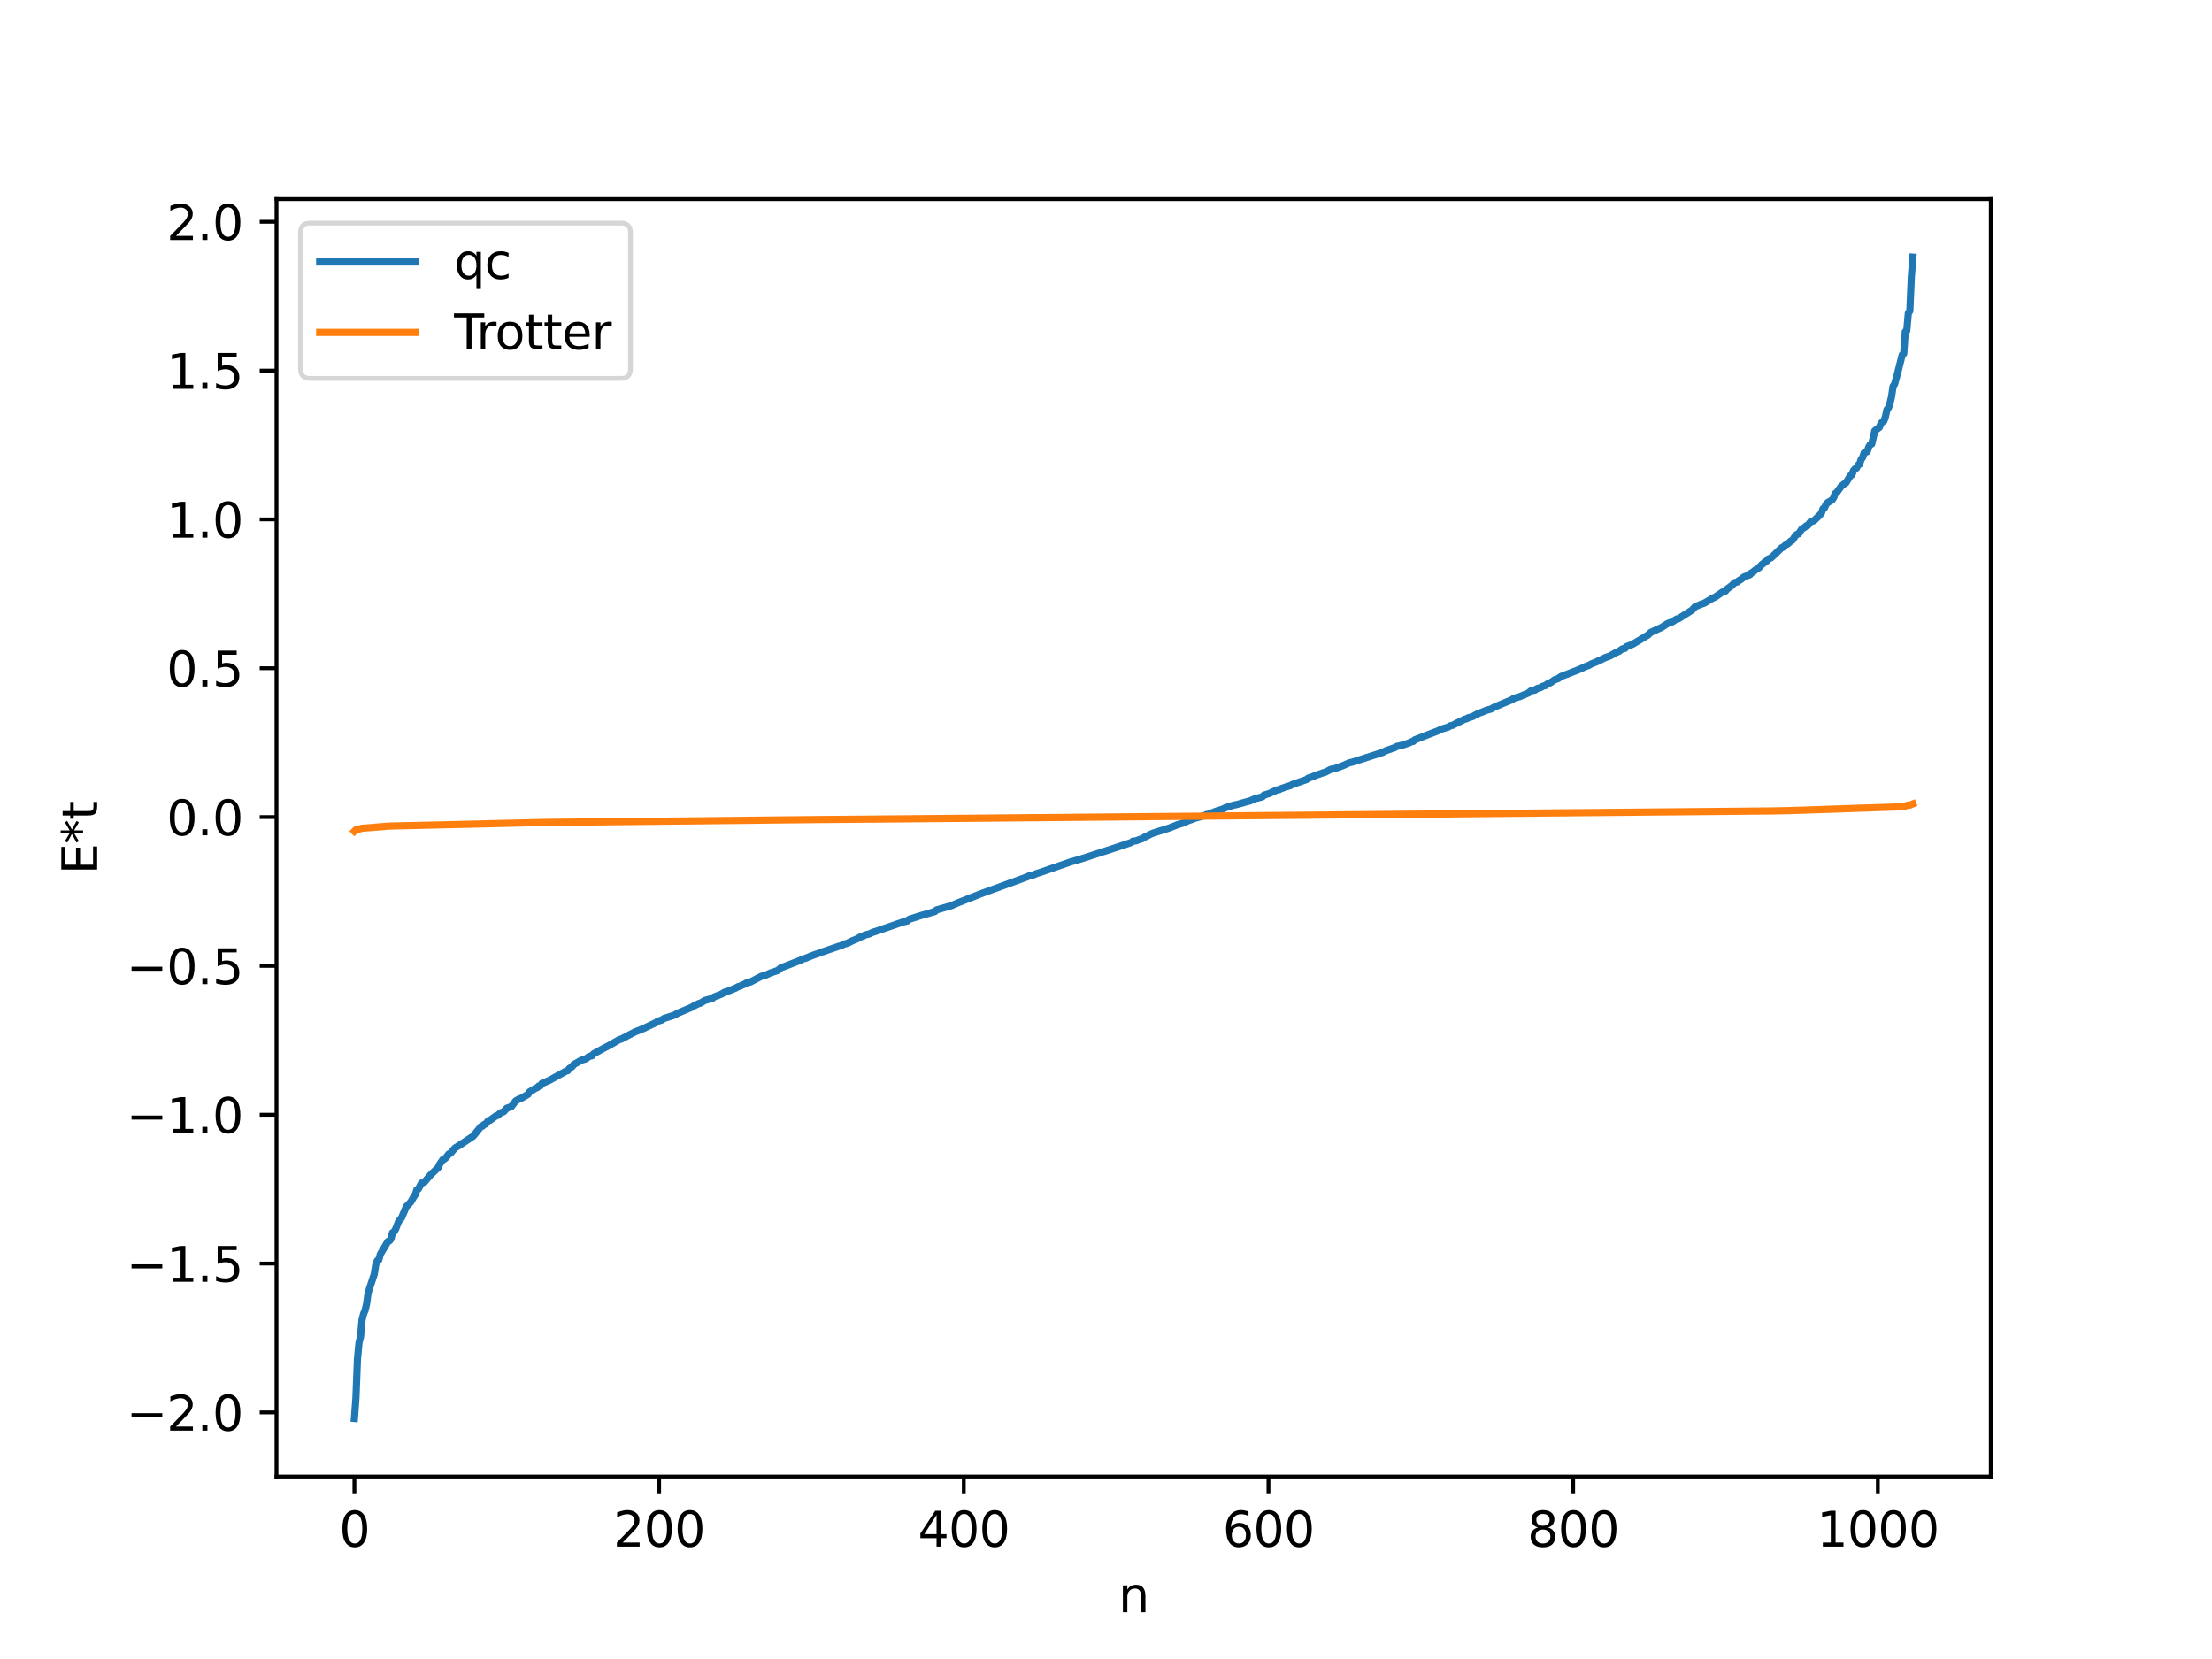 <?xml version="1.0" encoding="utf-8" standalone="no"?>
<!DOCTYPE svg PUBLIC "-//W3C//DTD SVG 1.1//EN"
  "http://www.w3.org/Graphics/SVG/1.1/DTD/svg11.dtd">
<svg xmlns:xlink="http://www.w3.org/1999/xlink" width="460.8pt" height="345.6pt" viewBox="0 0 460.8 345.6" xmlns="http://www.w3.org/2000/svg" version="1.1">
 <defs>
  <style type="text/css">*{stroke-linejoin: round; stroke-linecap: butt}</style>
 </defs>
 <g id="figure_1">
  <g id="patch_1">
   <path d="M 0 345.6 
L 460.8 345.6 
L 460.8 0 
L 0 0 
z
" style="fill: #ffffff"/>
  </g>
  <g id="axes_1">
   <g id="patch_2">
    <path d="M 57.6 307.584 
L 414.72 307.584 
L 414.72 41.472 
L 57.6 41.472 
z
" style="fill: #ffffff"/>
   </g>
   <g id="matplotlib.axis_1">
    <g id="xtick_1">
     <g id="line2d_1">
      <defs>
       <path id="m3b82f07217" d="M 0 0 
L 0 3.5 
" style="stroke: #000000; stroke-width: 0.8"/>
      </defs>
      <g>
       <use xlink:href="#m3b82f07217" x="73.833" y="307.584" style="stroke: #000000; stroke-width: 0.8"/>
      </g>
     </g>
     <g id="text_1">
      <!-- 0 -->
      <g transform="translate(70.651 322.182) scale(0.1 -0.1)">
       <defs>
        <path id="DejaVuSans-30" d="M 2034 4250 
Q 1547 4250 1301 3770 
Q 1056 3291 1056 2328 
Q 1056 1369 1301 889 
Q 1547 409 2034 409 
Q 2525 409 2770 889 
Q 3016 1369 3016 2328 
Q 3016 3291 2770 3770 
Q 2525 4250 2034 4250 
z
M 2034 4750 
Q 2819 4750 3233 4129 
Q 3647 3509 3647 2328 
Q 3647 1150 3233 529 
Q 2819 -91 2034 -91 
Q 1250 -91 836 529 
Q 422 1150 422 2328 
Q 422 3509 836 4129 
Q 1250 4750 2034 4750 
z
" transform="scale(0.016)"/>
       </defs>
       <use xlink:href="#DejaVuSans-30"/>
      </g>
     </g>
    </g>
    <g id="xtick_2">
     <g id="line2d_2">
      <g>
       <use xlink:href="#m3b82f07217" x="137.304" y="307.584" style="stroke: #000000; stroke-width: 0.8"/>
      </g>
     </g>
     <g id="text_2">
      <!-- 200 -->
      <g transform="translate(127.76 322.182) scale(0.1 -0.1)">
       <defs>
        <path id="DejaVuSans-32" d="M 1228 531 
L 3431 531 
L 3431 0 
L 469 0 
L 469 531 
Q 828 903 1448 1529 
Q 2069 2156 2228 2338 
Q 2531 2678 2651 2914 
Q 2772 3150 2772 3378 
Q 2772 3750 2511 3984 
Q 2250 4219 1831 4219 
Q 1534 4219 1204 4116 
Q 875 4013 500 3803 
L 500 4441 
Q 881 4594 1212 4672 
Q 1544 4750 1819 4750 
Q 2544 4750 2975 4387 
Q 3406 4025 3406 3419 
Q 3406 3131 3298 2873 
Q 3191 2616 2906 2266 
Q 2828 2175 2409 1742 
Q 1991 1309 1228 531 
z
" transform="scale(0.016)"/>
       </defs>
       <use xlink:href="#DejaVuSans-32"/>
       <use xlink:href="#DejaVuSans-30" x="63.623"/>
       <use xlink:href="#DejaVuSans-30" x="127.246"/>
      </g>
     </g>
    </g>
    <g id="xtick_3">
     <g id="line2d_3">
      <g>
       <use xlink:href="#m3b82f07217" x="200.775" y="307.584" style="stroke: #000000; stroke-width: 0.8"/>
      </g>
     </g>
     <g id="text_3">
      <!-- 400 -->
      <g transform="translate(191.231 322.182) scale(0.1 -0.1)">
       <defs>
        <path id="DejaVuSans-34" d="M 2419 4116 
L 825 1625 
L 2419 1625 
L 2419 4116 
z
M 2253 4666 
L 3047 4666 
L 3047 1625 
L 3713 1625 
L 3713 1100 
L 3047 1100 
L 3047 0 
L 2419 0 
L 2419 1100 
L 313 1100 
L 313 1709 
L 2253 4666 
z
" transform="scale(0.016)"/>
       </defs>
       <use xlink:href="#DejaVuSans-34"/>
       <use xlink:href="#DejaVuSans-30" x="63.623"/>
       <use xlink:href="#DejaVuSans-30" x="127.246"/>
      </g>
     </g>
    </g>
    <g id="xtick_4">
     <g id="line2d_4">
      <g>
       <use xlink:href="#m3b82f07217" x="264.246" y="307.584" style="stroke: #000000; stroke-width: 0.8"/>
      </g>
     </g>
     <g id="text_4">
      <!-- 600 -->
      <g transform="translate(254.702 322.182) scale(0.1 -0.1)">
       <defs>
        <path id="DejaVuSans-36" d="M 2113 2584 
Q 1688 2584 1439 2293 
Q 1191 2003 1191 1497 
Q 1191 994 1439 701 
Q 1688 409 2113 409 
Q 2538 409 2786 701 
Q 3034 994 3034 1497 
Q 3034 2003 2786 2293 
Q 2538 2584 2113 2584 
z
M 3366 4563 
L 3366 3988 
Q 3128 4100 2886 4159 
Q 2644 4219 2406 4219 
Q 1781 4219 1451 3797 
Q 1122 3375 1075 2522 
Q 1259 2794 1537 2939 
Q 1816 3084 2150 3084 
Q 2853 3084 3261 2657 
Q 3669 2231 3669 1497 
Q 3669 778 3244 343 
Q 2819 -91 2113 -91 
Q 1303 -91 875 529 
Q 447 1150 447 2328 
Q 447 3434 972 4092 
Q 1497 4750 2381 4750 
Q 2619 4750 2861 4703 
Q 3103 4656 3366 4563 
z
" transform="scale(0.016)"/>
       </defs>
       <use xlink:href="#DejaVuSans-36"/>
       <use xlink:href="#DejaVuSans-30" x="63.623"/>
       <use xlink:href="#DejaVuSans-30" x="127.246"/>
      </g>
     </g>
    </g>
    <g id="xtick_5">
     <g id="line2d_5">
      <g>
       <use xlink:href="#m3b82f07217" x="327.717" y="307.584" style="stroke: #000000; stroke-width: 0.8"/>
      </g>
     </g>
     <g id="text_5">
      <!-- 800 -->
      <g transform="translate(318.173 322.182) scale(0.1 -0.1)">
       <defs>
        <path id="DejaVuSans-38" d="M 2034 2216 
Q 1584 2216 1326 1975 
Q 1069 1734 1069 1313 
Q 1069 891 1326 650 
Q 1584 409 2034 409 
Q 2484 409 2743 651 
Q 3003 894 3003 1313 
Q 3003 1734 2745 1975 
Q 2488 2216 2034 2216 
z
M 1403 2484 
Q 997 2584 770 2862 
Q 544 3141 544 3541 
Q 544 4100 942 4425 
Q 1341 4750 2034 4750 
Q 2731 4750 3128 4425 
Q 3525 4100 3525 3541 
Q 3525 3141 3298 2862 
Q 3072 2584 2669 2484 
Q 3125 2378 3379 2068 
Q 3634 1759 3634 1313 
Q 3634 634 3220 271 
Q 2806 -91 2034 -91 
Q 1263 -91 848 271 
Q 434 634 434 1313 
Q 434 1759 690 2068 
Q 947 2378 1403 2484 
z
M 1172 3481 
Q 1172 3119 1398 2916 
Q 1625 2713 2034 2713 
Q 2441 2713 2670 2916 
Q 2900 3119 2900 3481 
Q 2900 3844 2670 4047 
Q 2441 4250 2034 4250 
Q 1625 4250 1398 4047 
Q 1172 3844 1172 3481 
z
" transform="scale(0.016)"/>
       </defs>
       <use xlink:href="#DejaVuSans-38"/>
       <use xlink:href="#DejaVuSans-30" x="63.623"/>
       <use xlink:href="#DejaVuSans-30" x="127.246"/>
      </g>
     </g>
    </g>
    <g id="xtick_6">
     <g id="line2d_6">
      <g>
       <use xlink:href="#m3b82f07217" x="391.188" y="307.584" style="stroke: #000000; stroke-width: 0.8"/>
      </g>
     </g>
     <g id="text_6">
      <!-- 1000 -->
      <g transform="translate(378.463 322.182) scale(0.1 -0.1)">
       <defs>
        <path id="DejaVuSans-31" d="M 794 531 
L 1825 531 
L 1825 4091 
L 703 3866 
L 703 4441 
L 1819 4666 
L 2450 4666 
L 2450 531 
L 3481 531 
L 3481 0 
L 794 0 
L 794 531 
z
" transform="scale(0.016)"/>
       </defs>
       <use xlink:href="#DejaVuSans-31"/>
       <use xlink:href="#DejaVuSans-30" x="63.623"/>
       <use xlink:href="#DejaVuSans-30" x="127.246"/>
       <use xlink:href="#DejaVuSans-30" x="190.869"/>
      </g>
     </g>
    </g>
    <g id="text_7">
     <!-- n -->
     <g transform="translate(232.991 335.861) scale(0.1 -0.1)">
      <defs>
       <path id="DejaVuSans-6e" d="M 3513 2113 
L 3513 0 
L 2938 0 
L 2938 2094 
Q 2938 2591 2744 2837 
Q 2550 3084 2163 3084 
Q 1697 3084 1428 2787 
Q 1159 2491 1159 1978 
L 1159 0 
L 581 0 
L 581 3500 
L 1159 3500 
L 1159 2956 
Q 1366 3272 1645 3428 
Q 1925 3584 2291 3584 
Q 2894 3584 3203 3211 
Q 3513 2838 3513 2113 
z
" transform="scale(0.016)"/>
      </defs>
      <use xlink:href="#DejaVuSans-6e"/>
     </g>
    </g>
   </g>
   <g id="matplotlib.axis_2">
    <g id="ytick_1">
     <g id="line2d_7">
      <defs>
       <path id="m959ef2b73b" d="M 0 0 
L -3.5 0 
" style="stroke: #000000; stroke-width: 0.8"/>
      </defs>
      <g>
       <use xlink:href="#m959ef2b73b" x="57.6" y="294.227" style="stroke: #000000; stroke-width: 0.8"/>
      </g>
     </g>
     <g id="text_8">
      <!-- −2.0 -->
      <g transform="translate(26.317 298.026) scale(0.1 -0.1)">
       <defs>
        <path id="DejaVuSans-2212" d="M 678 2272 
L 4684 2272 
L 4684 1741 
L 678 1741 
L 678 2272 
z
" transform="scale(0.016)"/>
        <path id="DejaVuSans-2e" d="M 684 794 
L 1344 794 
L 1344 0 
L 684 0 
L 684 794 
z
" transform="scale(0.016)"/>
       </defs>
       <use xlink:href="#DejaVuSans-2212"/>
       <use xlink:href="#DejaVuSans-32" x="83.789"/>
       <use xlink:href="#DejaVuSans-2e" x="147.412"/>
       <use xlink:href="#DejaVuSans-30" x="179.199"/>
      </g>
     </g>
    </g>
    <g id="ytick_2">
     <g id="line2d_8">
      <g>
       <use xlink:href="#m959ef2b73b" x="57.6" y="263.223" style="stroke: #000000; stroke-width: 0.8"/>
      </g>
     </g>
     <g id="text_9">
      <!-- −1.5 -->
      <g transform="translate(26.317 267.022) scale(0.1 -0.1)">
       <defs>
        <path id="DejaVuSans-35" d="M 691 4666 
L 3169 4666 
L 3169 4134 
L 1269 4134 
L 1269 2991 
Q 1406 3038 1543 3061 
Q 1681 3084 1819 3084 
Q 2600 3084 3056 2656 
Q 3513 2228 3513 1497 
Q 3513 744 3044 326 
Q 2575 -91 1722 -91 
Q 1428 -91 1123 -41 
Q 819 9 494 109 
L 494 744 
Q 775 591 1075 516 
Q 1375 441 1709 441 
Q 2250 441 2565 725 
Q 2881 1009 2881 1497 
Q 2881 1984 2565 2268 
Q 2250 2553 1709 2553 
Q 1456 2553 1204 2497 
Q 953 2441 691 2322 
L 691 4666 
z
" transform="scale(0.016)"/>
       </defs>
       <use xlink:href="#DejaVuSans-2212"/>
       <use xlink:href="#DejaVuSans-31" x="83.789"/>
       <use xlink:href="#DejaVuSans-2e" x="147.412"/>
       <use xlink:href="#DejaVuSans-35" x="179.199"/>
      </g>
     </g>
    </g>
    <g id="ytick_3">
     <g id="line2d_9">
      <g>
       <use xlink:href="#m959ef2b73b" x="57.6" y="232.219" style="stroke: #000000; stroke-width: 0.8"/>
      </g>
     </g>
     <g id="text_10">
      <!-- −1.0 -->
      <g transform="translate(26.317 236.018) scale(0.1 -0.1)">
       <use xlink:href="#DejaVuSans-2212"/>
       <use xlink:href="#DejaVuSans-31" x="83.789"/>
       <use xlink:href="#DejaVuSans-2e" x="147.412"/>
       <use xlink:href="#DejaVuSans-30" x="179.199"/>
      </g>
     </g>
    </g>
    <g id="ytick_4">
     <g id="line2d_10">
      <g>
       <use xlink:href="#m959ef2b73b" x="57.6" y="201.215" style="stroke: #000000; stroke-width: 0.8"/>
      </g>
     </g>
     <g id="text_11">
      <!-- −0.5 -->
      <g transform="translate(26.317 205.014) scale(0.1 -0.1)">
       <use xlink:href="#DejaVuSans-2212"/>
       <use xlink:href="#DejaVuSans-30" x="83.789"/>
       <use xlink:href="#DejaVuSans-2e" x="147.412"/>
       <use xlink:href="#DejaVuSans-35" x="179.199"/>
      </g>
     </g>
    </g>
    <g id="ytick_5">
     <g id="line2d_11">
      <g>
       <use xlink:href="#m959ef2b73b" x="57.6" y="170.211" style="stroke: #000000; stroke-width: 0.8"/>
      </g>
     </g>
     <g id="text_12">
      <!-- 0.0 -->
      <g transform="translate(34.697 174.011) scale(0.1 -0.1)">
       <use xlink:href="#DejaVuSans-30"/>
       <use xlink:href="#DejaVuSans-2e" x="63.623"/>
       <use xlink:href="#DejaVuSans-30" x="95.41"/>
      </g>
     </g>
    </g>
    <g id="ytick_6">
     <g id="line2d_12">
      <g>
       <use xlink:href="#m959ef2b73b" x="57.6" y="139.207" style="stroke: #000000; stroke-width: 0.8"/>
      </g>
     </g>
     <g id="text_13">
      <!-- 0.5 -->
      <g transform="translate(34.697 143.007) scale(0.1 -0.1)">
       <use xlink:href="#DejaVuSans-30"/>
       <use xlink:href="#DejaVuSans-2e" x="63.623"/>
       <use xlink:href="#DejaVuSans-35" x="95.41"/>
      </g>
     </g>
    </g>
    <g id="ytick_7">
     <g id="line2d_13">
      <g>
       <use xlink:href="#m959ef2b73b" x="57.6" y="108.203" style="stroke: #000000; stroke-width: 0.8"/>
      </g>
     </g>
     <g id="text_14">
      <!-- 1.0 -->
      <g transform="translate(34.697 112.003) scale(0.1 -0.1)">
       <use xlink:href="#DejaVuSans-31"/>
       <use xlink:href="#DejaVuSans-2e" x="63.623"/>
       <use xlink:href="#DejaVuSans-30" x="95.41"/>
      </g>
     </g>
    </g>
    <g id="ytick_8">
     <g id="line2d_14">
      <g>
       <use xlink:href="#m959ef2b73b" x="57.6" y="77.2" style="stroke: #000000; stroke-width: 0.8"/>
      </g>
     </g>
     <g id="text_15">
      <!-- 1.5 -->
      <g transform="translate(34.697 80.999) scale(0.1 -0.1)">
       <use xlink:href="#DejaVuSans-31"/>
       <use xlink:href="#DejaVuSans-2e" x="63.623"/>
       <use xlink:href="#DejaVuSans-35" x="95.41"/>
      </g>
     </g>
    </g>
    <g id="ytick_9">
     <g id="line2d_15">
      <g>
       <use xlink:href="#m959ef2b73b" x="57.6" y="46.196" style="stroke: #000000; stroke-width: 0.8"/>
      </g>
     </g>
     <g id="text_16">
      <!-- 2.0 -->
      <g transform="translate(34.697 49.995) scale(0.1 -0.1)">
       <use xlink:href="#DejaVuSans-32"/>
       <use xlink:href="#DejaVuSans-2e" x="63.623"/>
       <use xlink:href="#DejaVuSans-30" x="95.41"/>
      </g>
     </g>
    </g>
    <g id="text_17">
     <!-- E*t -->
     <g transform="translate(20.238 182.148) rotate(-90) scale(0.1 -0.1)">
      <defs>
       <path id="DejaVuSans-45" d="M 628 4666 
L 3578 4666 
L 3578 4134 
L 1259 4134 
L 1259 2753 
L 3481 2753 
L 3481 2222 
L 1259 2222 
L 1259 531 
L 3634 531 
L 3634 0 
L 628 0 
L 628 4666 
z
" transform="scale(0.016)"/>
       <path id="DejaVuSans-2a" d="M 3009 3897 
L 1888 3291 
L 3009 2681 
L 2828 2375 
L 1778 3009 
L 1778 1831 
L 1422 1831 
L 1422 3009 
L 372 2375 
L 191 2681 
L 1313 3291 
L 191 3897 
L 372 4206 
L 1422 3572 
L 1422 4750 
L 1778 4750 
L 1778 3572 
L 2828 4206 
L 3009 3897 
z
" transform="scale(0.016)"/>
       <path id="DejaVuSans-74" d="M 1172 4494 
L 1172 3500 
L 2356 3500 
L 2356 3053 
L 1172 3053 
L 1172 1153 
Q 1172 725 1289 603 
Q 1406 481 1766 481 
L 2356 481 
L 2356 0 
L 1766 0 
Q 1100 0 847 248 
Q 594 497 594 1153 
L 594 3053 
L 172 3053 
L 172 3500 
L 594 3500 
L 594 4494 
L 1172 4494 
z
" transform="scale(0.016)"/>
      </defs>
      <use xlink:href="#DejaVuSans-45"/>
      <use xlink:href="#DejaVuSans-2a" x="63.184"/>
      <use xlink:href="#DejaVuSans-74" x="113.184"/>
     </g>
    </g>
   </g>
   <g id="line2d_16">
    <path d="M 73.833 295.488 
L 74.15 291.199 
L 74.467 283.12 
L 74.785 279.74 
L 75.102 278.5 
L 75.42 274.974 
L 75.737 273.701 
L 76.054 272.952 
L 76.372 271.609 
L 76.689 269.287 
L 77.958 265.451 
L 78.276 263.461 
L 78.593 262.619 
L 78.91 262.473 
L 79.228 261.28 
L 80.815 258.604 
L 81.132 258.488 
L 81.449 258.088 
L 81.767 256.799 
L 82.084 256.603 
L 82.401 256.082 
L 83.036 254.441 
L 83.671 253.657 
L 84.623 251.376 
L 85.575 250.404 
L 86.21 249.294 
L 86.527 248.835 
L 86.844 247.827 
L 87.162 247.681 
L 87.796 246.469 
L 88.431 246.234 
L 89.7 244.734 
L 91.287 243.225 
L 91.605 242.506 
L 92.239 241.584 
L 92.557 241.464 
L 92.874 241.193 
L 93.509 240.385 
L 93.826 240.281 
L 94.778 239.149 
L 95.73 238.573 
L 98.586 236.675 
L 100.173 234.708 
L 100.491 234.613 
L 100.808 234.274 
L 101.125 234.175 
L 101.76 233.428 
L 102.077 233.374 
L 103.347 232.444 
L 103.664 232.365 
L 104.299 231.822 
L 104.934 231.576 
L 105.568 230.866 
L 106.52 230.525 
L 107.472 229.306 
L 108.107 228.964 
L 108.742 228.703 
L 110.011 227.961 
L 110.329 227.455 
L 111.598 226.691 
L 111.915 226.575 
L 112.233 226.245 
L 112.55 226.216 
L 112.867 225.74 
L 114.454 225.05 
L 117.945 223.119 
L 118.262 223.044 
L 118.58 222.617 
L 119.215 222.173 
L 119.532 221.754 
L 121.119 220.854 
L 122.071 220.566 
L 122.705 220.08 
L 123.34 219.929 
L 123.658 219.52 
L 126.196 218.144 
L 126.831 217.828 
L 129.053 216.536 
L 129.37 216.486 
L 132.226 214.983 
L 133.813 214.364 
L 136.669 213.022 
L 136.986 212.755 
L 137.939 212.455 
L 138.256 212.189 
L 140.477 211.474 
L 141.112 211.104 
L 143.968 209.887 
L 144.603 209.53 
L 145.555 209.063 
L 145.872 208.993 
L 146.507 208.62 
L 146.824 208.412 
L 147.459 208.244 
L 148.411 207.981 
L 148.729 207.696 
L 149.363 207.455 
L 150.315 207.087 
L 150.95 206.687 
L 151.902 206.385 
L 153.172 205.876 
L 153.806 205.522 
L 154.124 205.459 
L 154.758 205.142 
L 155.076 205.052 
L 155.393 204.808 
L 156.345 204.557 
L 158.567 203.397 
L 159.519 203.131 
L 160.471 202.696 
L 162.058 202.151 
L 162.692 201.588 
L 163.327 201.377 
L 166.818 200.009 
L 167.135 199.801 
L 167.77 199.636 
L 169.039 199.122 
L 169.674 198.883 
L 170.943 198.457 
L 171.261 198.263 
L 171.578 198.226 
L 172.213 197.989 
L 174.752 197.116 
L 175.069 197.058 
L 176.021 196.6 
L 176.339 196.573 
L 177.608 195.958 
L 178.56 195.568 
L 179.195 195.193 
L 179.829 195.013 
L 180.147 194.786 
L 181.099 194.55 
L 181.734 194.239 
L 183.003 193.828 
L 188.081 192.076 
L 189.033 191.843 
L 189.35 191.518 
L 191.889 190.708 
L 194.745 189.893 
L 195.062 189.567 
L 198.236 188.647 
L 199.505 188.09 
L 203.314 186.588 
L 203.948 186.331 
L 204.9 185.979 
L 214.104 182.621 
L 214.421 182.427 
L 215.056 182.352 
L 216.008 181.945 
L 216.643 181.761 
L 222.99 179.561 
L 225.211 178.923 
L 231.876 176.763 
L 235.684 175.494 
L 236.001 175.232 
L 236.636 175.168 
L 237.271 174.918 
L 237.905 174.721 
L 238.54 174.328 
L 238.858 174.221 
L 239.492 173.87 
L 240.127 173.578 
L 243.618 172.471 
L 245.205 171.84 
L 246.474 171.443 
L 247.426 171.016 
L 249.013 170.429 
L 250.917 169.919 
L 251.234 169.704 
L 251.869 169.578 
L 253.139 169.056 
L 254.725 168.533 
L 255.36 168.233 
L 256.947 167.735 
L 257.581 167.609 
L 258.216 167.44 
L 259.803 166.991 
L 260.438 166.835 
L 261.39 166.396 
L 262.659 166.079 
L 262.977 165.992 
L 263.294 165.642 
L 264.563 165.254 
L 265.198 164.917 
L 266.15 164.536 
L 266.467 164.505 
L 266.785 164.312 
L 267.42 164.102 
L 268.054 163.885 
L 268.689 163.698 
L 269.324 163.38 
L 270.593 162.952 
L 272.18 162.394 
L 272.497 162.123 
L 273.449 161.79 
L 274.084 161.523 
L 275.671 160.972 
L 275.988 160.894 
L 276.623 160.584 
L 277.258 160.257 
L 278.21 160.068 
L 279.796 159.482 
L 281.066 158.909 
L 281.7 158.771 
L 288.048 156.729 
L 288.682 156.389 
L 290.586 155.727 
L 290.904 155.516 
L 292.173 155.218 
L 292.808 155.01 
L 293.443 154.798 
L 294.077 154.502 
L 294.395 154.447 
L 294.712 154.122 
L 299.472 152.281 
L 300.424 151.844 
L 301.694 151.467 
L 302.011 151.236 
L 302.646 151.08 
L 303.281 150.735 
L 305.185 149.796 
L 305.502 149.75 
L 305.82 149.54 
L 306.772 149.264 
L 308.041 148.579 
L 308.676 148.377 
L 309.628 147.973 
L 310.58 147.712 
L 311.215 147.344 
L 313.436 146.403 
L 315.023 145.742 
L 315.34 145.481 
L 316.61 145.116 
L 318.514 144.306 
L 318.831 143.972 
L 319.466 143.81 
L 319.783 143.757 
L 320.1 143.488 
L 321.053 143.184 
L 321.37 142.954 
L 322.005 142.797 
L 322.322 142.489 
L 322.957 142.243 
L 323.909 141.583 
L 324.543 141.39 
L 325.178 140.934 
L 328.669 139.591 
L 330.573 138.744 
L 330.891 138.663 
L 331.525 138.299 
L 332.795 137.792 
L 333.112 137.562 
L 333.429 137.489 
L 334.381 137.001 
L 335.334 136.668 
L 336.603 135.965 
L 337.238 135.695 
L 337.872 135.236 
L 338.19 135.093 
L 338.507 135.076 
L 338.824 134.702 
L 340.094 134.217 
L 343.267 132.313 
L 343.902 131.73 
L 346.124 130.709 
L 347.393 129.889 
L 348.345 129.551 
L 349.297 128.939 
L 349.615 128.915 
L 352.471 127.101 
L 353.105 126.401 
L 354.375 125.872 
L 355.01 125.658 
L 355.644 125.285 
L 356.914 124.53 
L 357.231 124.431 
L 358.818 123.332 
L 359.135 123.303 
L 359.453 123.132 
L 359.77 122.718 
L 360.722 122.02 
L 361.357 121.371 
L 361.991 121.208 
L 362.309 120.886 
L 362.626 120.747 
L 363.261 120.211 
L 363.896 119.97 
L 364.53 119.727 
L 364.848 119.327 
L 365.165 119.203 
L 365.482 118.882 
L 366.117 118.472 
L 366.434 118.268 
L 367.069 117.555 
L 367.386 117.362 
L 367.704 117.004 
L 368.021 116.897 
L 368.339 116.46 
L 368.973 116.194 
L 371.195 114.073 
L 371.512 113.99 
L 371.829 113.625 
L 372.464 113.27 
L 373.099 112.678 
L 373.416 112.53 
L 374.051 111.538 
L 374.368 111.292 
L 374.686 111.218 
L 375.32 110.236 
L 375.955 109.851 
L 376.272 109.54 
L 376.59 109.46 
L 377.224 108.645 
L 377.859 108.493 
L 379.129 107.263 
L 379.446 106.866 
L 379.763 105.977 
L 380.081 105.786 
L 380.398 105.074 
L 380.715 104.723 
L 381.667 104.147 
L 381.985 103.683 
L 382.302 102.814 
L 382.62 102.618 
L 383.572 101.297 
L 384.206 100.796 
L 384.524 100.614 
L 385.476 99.082 
L 385.793 98.911 
L 386.11 98.055 
L 386.428 97.676 
L 386.745 97.515 
L 387.062 96.899 
L 387.38 96.732 
L 387.697 95.726 
L 388.015 95.304 
L 388.332 94.353 
L 388.967 94.094 
L 389.284 93.152 
L 389.601 92.598 
L 389.919 92.492 
L 390.553 89.748 
L 391.505 89.03 
L 391.823 88.254 
L 392.14 87.888 
L 392.458 87.695 
L 392.775 86.773 
L 393.092 85.326 
L 393.41 84.966 
L 393.727 83.994 
L 394.044 82.622 
L 394.362 80.472 
L 394.679 80.027 
L 395.314 77.705 
L 396.266 73.923 
L 396.583 73.656 
L 396.9 69.103 
L 397.218 68.877 
L 397.535 65.256 
L 397.853 64.78 
L 398.17 57.623 
L 398.487 53.568 
L 398.487 53.568 
" clip-path="url(#p7e970dd1e7)" style="fill: none; stroke: #1f77b4; stroke-width: 1.5; stroke-linecap: square"/>
   </g>
   <g id="line2d_17">
    <path d="M 73.833 173.157 
L 74.15 172.847 
L 74.785 172.728 
L 75.42 172.537 
L 81.132 172.081 
L 113.82 171.318 
L 170.309 170.722 
L 173.482 170.7 
L 189.667 170.565 
L 368.973 168.933 
L 372.781 168.859 
L 394.996 168.105 
L 396.9 167.937 
L 397.218 167.774 
L 397.853 167.714 
L 398.487 167.464 
L 398.487 167.464 
" clip-path="url(#p7e970dd1e7)" style="fill: none; stroke: #ff7f0e; stroke-width: 1.5; stroke-linecap: square"/>
   </g>
   <g id="patch_3">
    <path d="M 57.6 307.584 
L 57.6 41.472 
" style="fill: none; stroke: #000000; stroke-width: 0.8; stroke-linejoin: miter; stroke-linecap: square"/>
   </g>
   <g id="patch_4">
    <path d="M 414.72 307.584 
L 414.72 41.472 
" style="fill: none; stroke: #000000; stroke-width: 0.8; stroke-linejoin: miter; stroke-linecap: square"/>
   </g>
   <g id="patch_5">
    <path d="M 57.6 307.584 
L 414.72 307.584 
" style="fill: none; stroke: #000000; stroke-width: 0.8; stroke-linejoin: miter; stroke-linecap: square"/>
   </g>
   <g id="patch_6">
    <path d="M 57.6 41.472 
L 414.72 41.472 
" style="fill: none; stroke: #000000; stroke-width: 0.8; stroke-linejoin: miter; stroke-linecap: square"/>
   </g>
   <g id="legend_1">
    <g id="patch_7">
     <path d="M 64.6 78.828 
L 129.342 78.828 
Q 131.342 78.828 131.342 76.828 
L 131.342 48.472 
Q 131.342 46.472 129.342 46.472 
L 64.6 46.472 
Q 62.6 46.472 62.6 48.472 
L 62.6 76.828 
Q 62.6 78.828 64.6 78.828 
z
" style="fill: #ffffff; opacity: 0.8; stroke: #cccccc; stroke-linejoin: miter"/>
    </g>
    <g id="line2d_18">
     <path d="M 66.6 54.57 
L 76.6 54.57 
L 86.6 54.57 
" style="fill: none; stroke: #1f77b4; stroke-width: 1.5; stroke-linecap: square"/>
    </g>
    <g id="text_18">
     <!-- qc -->
     <g transform="translate(94.6 58.07) scale(0.1 -0.1)">
      <defs>
       <path id="DejaVuSans-71" d="M 947 1747 
Q 947 1113 1208 752 
Q 1469 391 1925 391 
Q 2381 391 2643 752 
Q 2906 1113 2906 1747 
Q 2906 2381 2643 2742 
Q 2381 3103 1925 3103 
Q 1469 3103 1208 2742 
Q 947 2381 947 1747 
z
M 2906 525 
Q 2725 213 2448 61 
Q 2172 -91 1784 -91 
Q 1150 -91 751 415 
Q 353 922 353 1747 
Q 353 2572 751 3078 
Q 1150 3584 1784 3584 
Q 2172 3584 2448 3432 
Q 2725 3281 2906 2969 
L 2906 3500 
L 3481 3500 
L 3481 -1331 
L 2906 -1331 
L 2906 525 
z
" transform="scale(0.016)"/>
       <path id="DejaVuSans-63" d="M 3122 3366 
L 3122 2828 
Q 2878 2963 2633 3030 
Q 2388 3097 2138 3097 
Q 1578 3097 1268 2742 
Q 959 2388 959 1747 
Q 959 1106 1268 751 
Q 1578 397 2138 397 
Q 2388 397 2633 464 
Q 2878 531 3122 666 
L 3122 134 
Q 2881 22 2623 -34 
Q 2366 -91 2075 -91 
Q 1284 -91 818 406 
Q 353 903 353 1747 
Q 353 2603 823 3093 
Q 1294 3584 2113 3584 
Q 2378 3584 2631 3529 
Q 2884 3475 3122 3366 
z
" transform="scale(0.016)"/>
      </defs>
      <use xlink:href="#DejaVuSans-71"/>
      <use xlink:href="#DejaVuSans-63" x="63.477"/>
     </g>
    </g>
    <g id="line2d_19">
     <path d="M 66.6 69.249 
L 76.6 69.249 
L 86.6 69.249 
" style="fill: none; stroke: #ff7f0e; stroke-width: 1.5; stroke-linecap: square"/>
    </g>
    <g id="text_19">
     <!-- Trotter -->
     <g transform="translate(94.6 72.749) scale(0.1 -0.1)">
      <defs>
       <path id="DejaVuSans-54" d="M -19 4666 
L 3928 4666 
L 3928 4134 
L 2272 4134 
L 2272 0 
L 1638 0 
L 1638 4134 
L -19 4134 
L -19 4666 
z
" transform="scale(0.016)"/>
       <path id="DejaVuSans-72" d="M 2631 2963 
Q 2534 3019 2420 3045 
Q 2306 3072 2169 3072 
Q 1681 3072 1420 2755 
Q 1159 2438 1159 1844 
L 1159 0 
L 581 0 
L 581 3500 
L 1159 3500 
L 1159 2956 
Q 1341 3275 1631 3429 
Q 1922 3584 2338 3584 
Q 2397 3584 2469 3576 
Q 2541 3569 2628 3553 
L 2631 2963 
z
" transform="scale(0.016)"/>
       <path id="DejaVuSans-6f" d="M 1959 3097 
Q 1497 3097 1228 2736 
Q 959 2375 959 1747 
Q 959 1119 1226 758 
Q 1494 397 1959 397 
Q 2419 397 2687 759 
Q 2956 1122 2956 1747 
Q 2956 2369 2687 2733 
Q 2419 3097 1959 3097 
z
M 1959 3584 
Q 2709 3584 3137 3096 
Q 3566 2609 3566 1747 
Q 3566 888 3137 398 
Q 2709 -91 1959 -91 
Q 1206 -91 779 398 
Q 353 888 353 1747 
Q 353 2609 779 3096 
Q 1206 3584 1959 3584 
z
" transform="scale(0.016)"/>
       <path id="DejaVuSans-65" d="M 3597 1894 
L 3597 1613 
L 953 1613 
Q 991 1019 1311 708 
Q 1631 397 2203 397 
Q 2534 397 2845 478 
Q 3156 559 3463 722 
L 3463 178 
Q 3153 47 2828 -22 
Q 2503 -91 2169 -91 
Q 1331 -91 842 396 
Q 353 884 353 1716 
Q 353 2575 817 3079 
Q 1281 3584 2069 3584 
Q 2775 3584 3186 3129 
Q 3597 2675 3597 1894 
z
M 3022 2063 
Q 3016 2534 2758 2815 
Q 2500 3097 2075 3097 
Q 1594 3097 1305 2825 
Q 1016 2553 972 2059 
L 3022 2063 
z
" transform="scale(0.016)"/>
      </defs>
      <use xlink:href="#DejaVuSans-54"/>
      <use xlink:href="#DejaVuSans-72" x="46.334"/>
      <use xlink:href="#DejaVuSans-6f" x="85.197"/>
      <use xlink:href="#DejaVuSans-74" x="146.379"/>
      <use xlink:href="#DejaVuSans-74" x="185.588"/>
      <use xlink:href="#DejaVuSans-65" x="224.797"/>
      <use xlink:href="#DejaVuSans-72" x="286.32"/>
     </g>
    </g>
   </g>
  </g>
 </g>
 <defs>
  <clipPath id="p7e970dd1e7">
   <rect x="57.6" y="41.472" width="357.12" height="266.112"/>
  </clipPath>
 </defs>
</svg>
